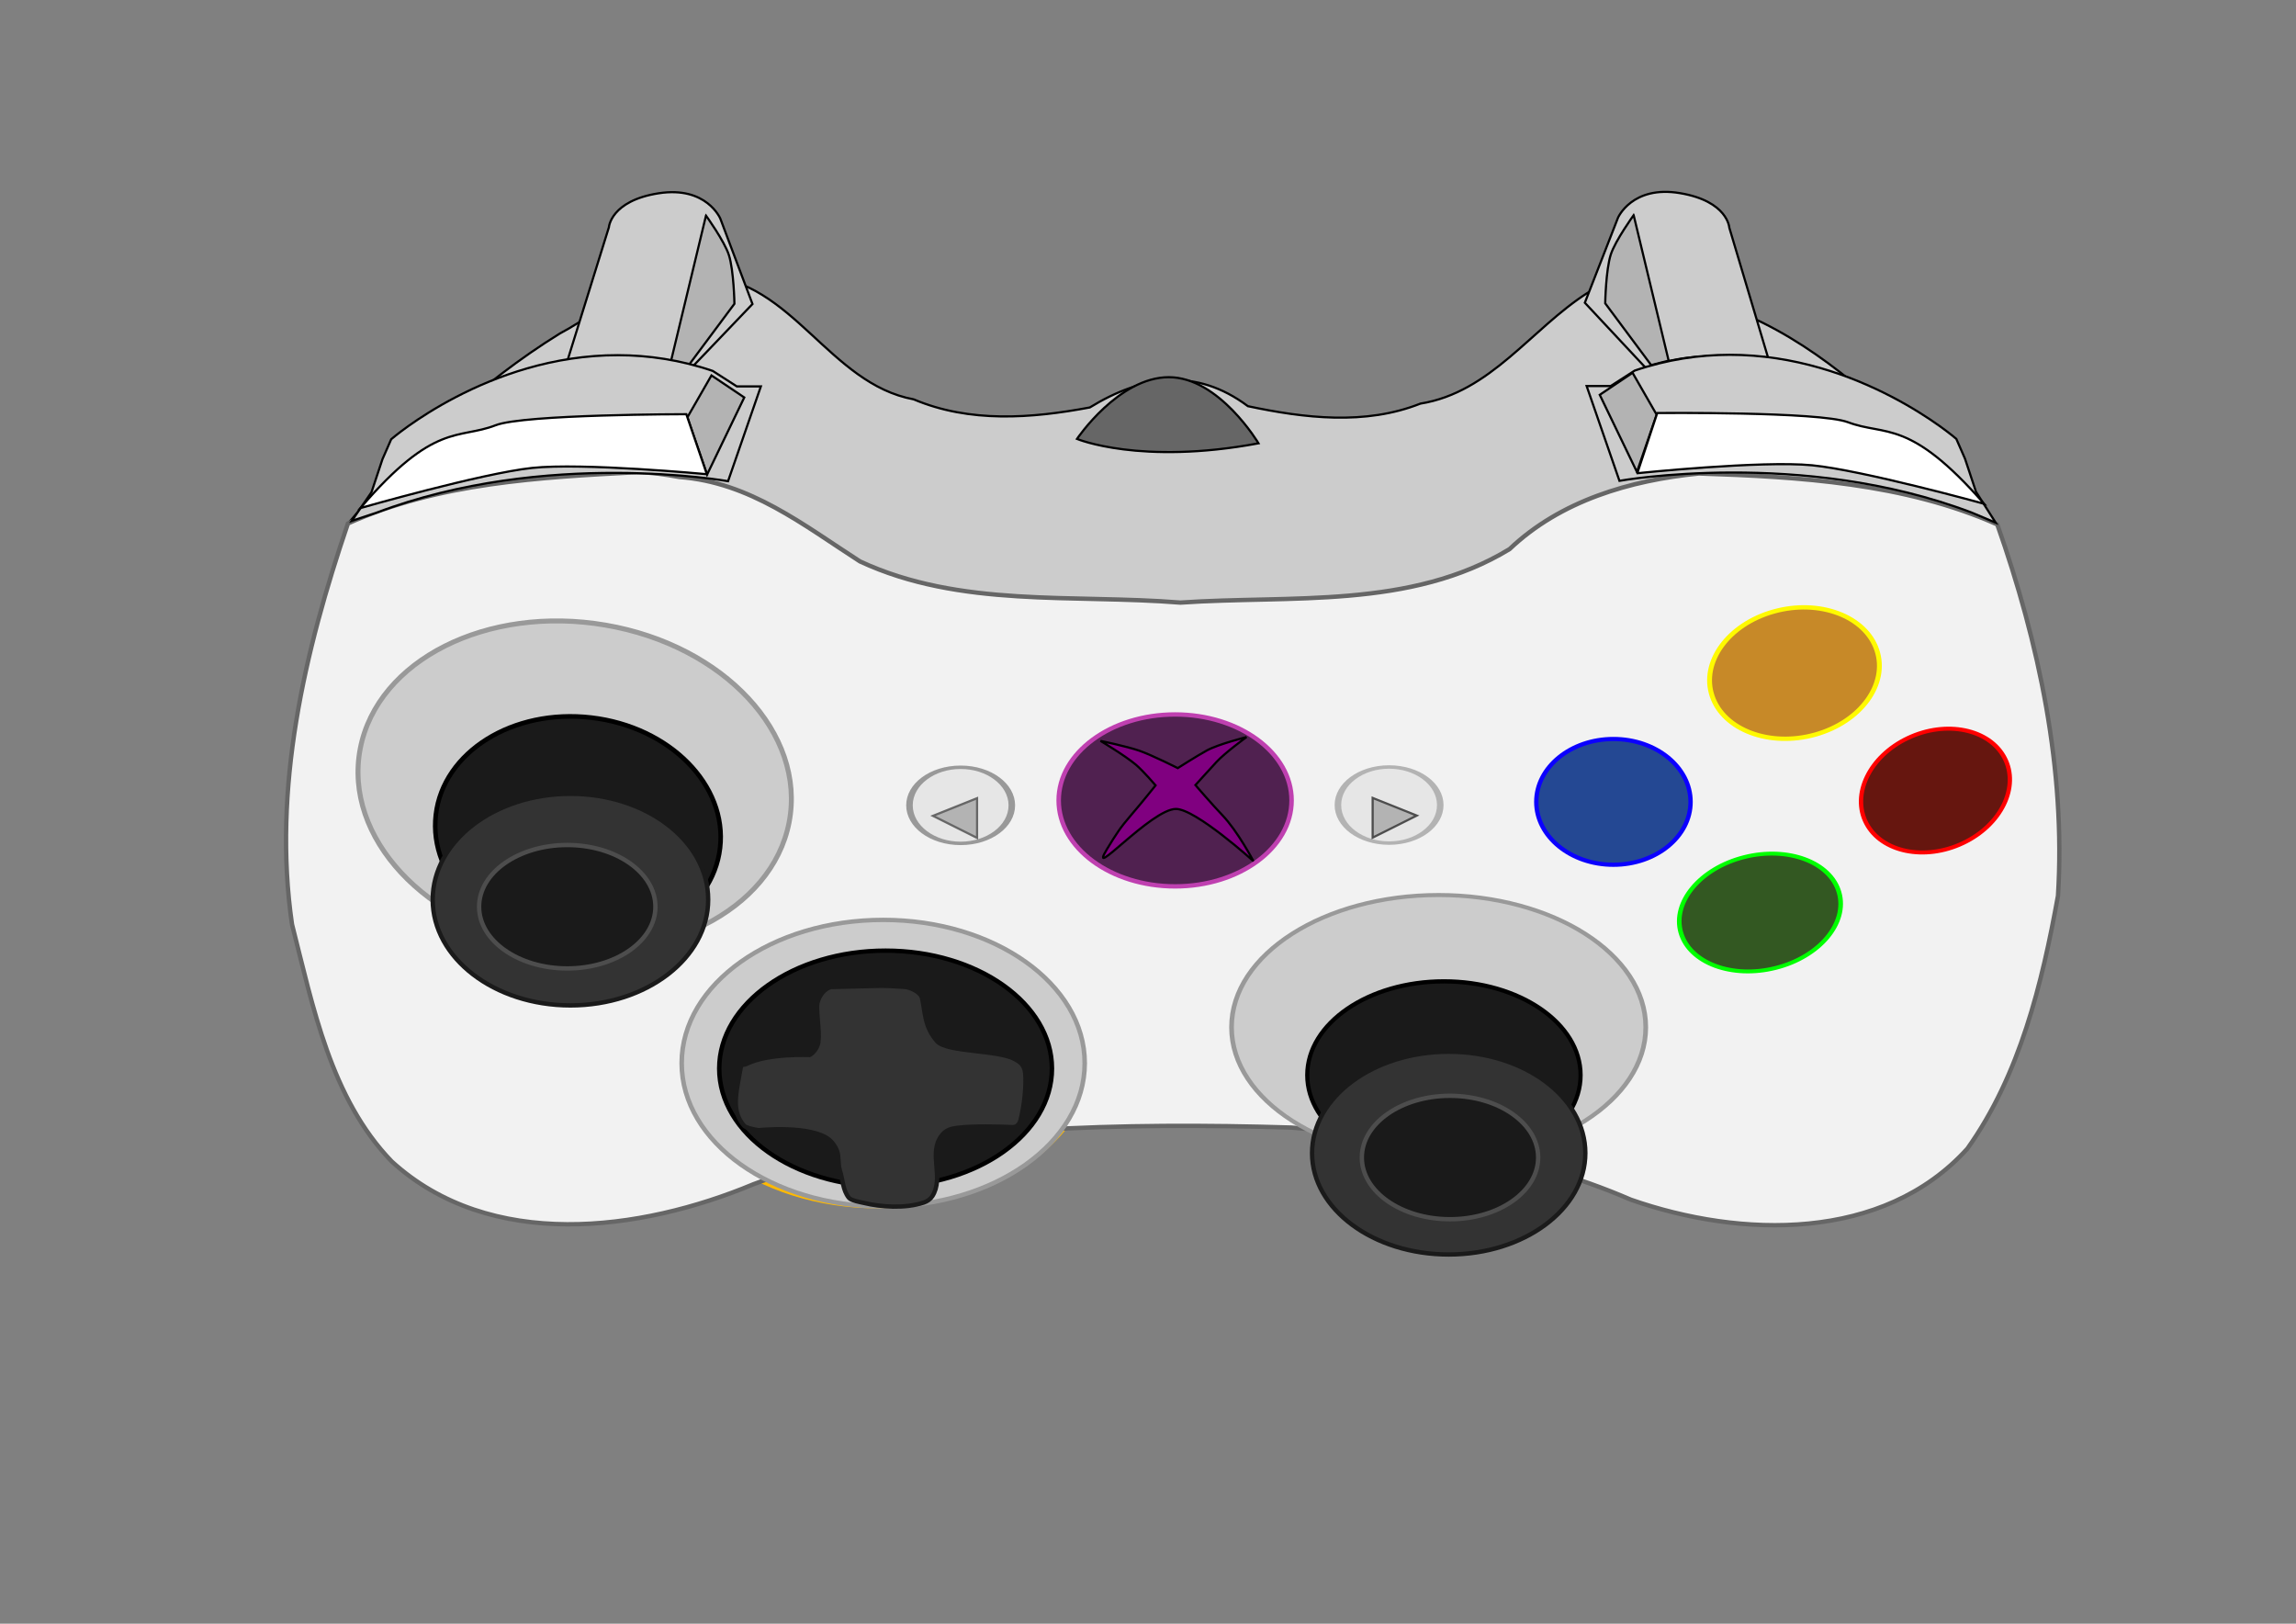 <?xml version="1.0" encoding="UTF-8" standalone="no"?>
<!-- Created with Inkscape (http://www.inkscape.org/) -->

<svg
   xmlns:dc="http://purl.org/dc/elements/1.1/"
   xmlns:cc="http://creativecommons.org/ns#"
   xmlns:rdf="http://www.w3.org/1999/02/22-rdf-syntax-ns#"
   xmlns:svg="http://www.w3.org/2000/svg"
   xmlns="http://www.w3.org/2000/svg"
   xmlns:sodipodi="http://sodipodi.sourceforge.net/DTD/sodipodi-0.dtd"
   xmlns:inkscape="http://www.inkscape.org/namespaces/inkscape"
   width="1052.362"
   height="744.094"
   id="svg2"
   version="1.1"
   inkscape:version="0.48.5 r10040"
   sodipodi:docname="x360svg.svg"
   inkscape:export-filename="C:\developing\projects14\NativeJoystick\src\x360.png"
   inkscape:export-xdpi="50.038315"
   inkscape:export-ydpi="50.038315">
  <rect width="100%" height="100%" fill="#808080" stroke="none"/>
  <defs
     id="defs4" />
  <sodipodi:namedview
     id="base"
     pagecolor="#ffffff"
     bordercolor="#666666"
     borderopacity="1.0"
     inkscape:pageopacity="0.0"
     inkscape:pageshadow="2"
     inkscape:zoom="0.7"
     inkscape:cx="82.199736"
     inkscape:cy="355.46477"
     inkscape:document-units="px"
     inkscape:current-layer="layer1"
     showgrid="false"
     inkscape:window-width="1366"
     inkscape:window-height="716"
     inkscape:window-x="-8"
     inkscape:window-y="-8"
     inkscape:window-maximized="1"
     showguides="false" />
  <g
     inkscape:label="Layer 1"
     inkscape:groupmode="layer"
     id="layer1"
     transform="translate(0,-308.268)">
    <path
       style="fill:#cccccc;stroke:#000000;stroke-width:0.996px;stroke-linecap:butt;stroke-linejoin:miter;stroke-opacity:1"
       d="m 322.91,434.771 c -27.846,-4.096 -44.422,14.739 -66.271,26.317 -36.695,22.693 -68.814,53.216 -96.405,86.279 54.753,-8.21 111.153,-16.256 165.894,-3.324 45.976,10.204 82.944,48.925 131.985,47.949 56.869,1.469 113.955,2.438 170.741,-1.543 48.241,0.203 79.277,-47.201 126.442,-50.819 51.049,-8.535 102.901,-1.944 152.622,10.994 22.106,6.453 -13.089,-22.028 -17.17,-28.587 -26.617,-26.558 -54.657,-53.478 -89.162,-68.848 -16.105,-21.657 -51.305,-22.008 -73.797,-10.8 -25.945,16.521 -44.473,45.678 -76.768,50.851 -25.291,10.033 -53.194,6.646 -79.045,1.176 -23.843,-17.848 -48.354,-14.185 -72.472,0.582 -26.775,5.032 -54.957,7.155 -80.724,-3.718 -38.727,-7.17 -55.604,-54.453 -95.871,-56.51 z"
       id="path3820"
       inkscape:connector-curvature="0" />
    <path
       sodipodi:type="arc"
       style="fill:#b3b3b3;stroke:#ffb900;stroke-width:2;stroke-miterlimit:4;stroke-opacity:1;stroke-dasharray:none"
       id="path4033"
       sodipodi:cx="209.60666"
       sodipodi:cy="606.88489"
       sodipodi:rx="95.459419"
       sodipodi:ry="82.832504"
       d="m 305.066,606.885 c 0,45.747 -42.739,82.832 -95.459,82.832 -52.721,0 -95.459,-37.085 -95.459,-82.832 0,-45.747 42.739,-82.833 95.459,-82.833 52.721,0 95.459,37.085 95.459,82.833 z"
       transform="matrix(1.048,0,0,0.903,182.729,238.315)" />
    <path
       style="fill:#f2f2f2;stroke:#666666;stroke-width:2;stroke-linecap:butt;stroke-linejoin:miter;stroke-miterlimit:4;stroke-opacity:1;stroke-dasharray:none"
       d="m 292.004,524.647 c -44.728,2.358 -91.169,4.845 -132.531,23.5 -19.936,58.532 -34.705,121.71 -25.635,183.696 9.639,37.805 17.758,79.725 45.707,108.69 45.164,41.179 113.828,32.1 165.774,10.44 41.125,-15.564 85.941,-19.876 129.516,-24.826 38.976,-2.387 78.055,-2.315 117.067,-1.151 52.899,4.456 106.608,11.854 155.594,33.05 50.373,17.616 115.575,19.375 154.258,-23.399 24.034,-33.748 34.236,-75.615 41.516,-115.874 3.587,-57.868 -8.672,-115.823 -27.829,-170.189 -42.693,-18.952 -90.631,-21.843 -136.753,-23.338 -31.58,3.149 -63.423,12.453 -86.799,34.669 -45.426,27.62 -100.139,21.029 -150.875,24.502 -49.154,-3.963 -100.863,2.542 -146.865,-18.876 -25.883,-16.661 -50.412,-36.276 -82.821,-38.691 -6.379,-1.161 -12.828,-2.136 -19.325,-2.204 z"
       id="path3008"
       inkscape:connector-curvature="0" />
    <path
       sodipodi:type="arc"
       style="fill:#cccccc;stroke:#999999;stroke-width:2;stroke-miterlimit:4;stroke-opacity:1;stroke-dasharray:none"
       id="path3997-2"
       sodipodi:cx="193.44421"
       sodipodi:cy="602.8443"
       sodipodi:rx="88.388351"
       sodipodi:ry="65.659912"
       d="m 281.833,602.844 c 0,36.263 -39.573,65.66 -88.388,65.66 -48.816,0 -88.388,-29.397 -88.388,-65.66 0,-36.263 39.573,-65.66 88.388,-65.66 48.816,0 88.388,29.397 88.388,65.66 z"
       transform="matrix(1.112,0.191,-0.216,1.119,178.51,-43.312)" />
    <path
       sodipodi:type="arc"
       style="fill:#1a1a1a;stroke:#000000;stroke-width:2;stroke-miterlimit:4;stroke-opacity:1;stroke-dasharray:none"
       id="path4039"
       sodipodi:cx="67.680222"
       sodipodi:cy="494.75797"
       sodipodi:rx="62.629459"
       sodipodi:ry="49.497475"
       d="m 130.31,494.758 c 0,27.337 -28.04,49.497 -62.629,49.497 -34.589,0 -62.629,-22.161 -62.629,-49.497 0,-27.337 28.04,-49.497 62.629,-49.497 34.589,0 62.629,22.161 62.629,49.497 z"
       transform="matrix(1.04,0.122,-0.124,1.053,255.863,160.015)" />
    <path
       style="fill:#cccccc;stroke:#000000;stroke-width:0.996px;stroke-linecap:butt;stroke-linejoin:miter;stroke-opacity:1"
       d="M 754.601,477.165 726.406,447.011 741.601,408.053 c 0,0 6.461,-14.965 28.418,-11.274 21.957,3.691 22.601,15.838 22.601,15.838 l 18.25,61.185 c 0,0 -32.891,-7.051 -56.268,3.363 z"
       id="path3818"
       inkscape:connector-curvature="0" />
    <path
       style="fill:#b3b3b3;stroke:#000000;stroke-width:0.996px;stroke-linecap:butt;stroke-linejoin:miter;stroke-opacity:1"
       d="m 748.778,406.878 16.041,66.671 -8.021,2.02 -21.054,-28.285 c 0,0 0.262,-15.285 2.554,-22.372 2.063,-6.38 10.479,-18.035 10.479,-18.035 z"
       id="path4026"
       inkscape:connector-curvature="0"
       sodipodi:nodetypes="ccccsc" />
    <path
       style="fill:#cccccc;stroke:#000000;stroke-width:0.996px;stroke-linecap:butt;stroke-linejoin:miter;stroke-opacity:1"
       d="m 792.669,470.866 c -13.765,0.029 -28.352,2.105 -43.391,7.219 l -11.041,7.094 -11.01,0 15.042,43.438 c 0,0 83.5,-14.967 161.249,14.469 l 11.197,4.719 -9.025,-14.157 -5.034,-15.135 -3.992,-9.115 c 0,0 -44.345,-38.657 -103.995,-38.532 z"
       id="path3809"
       inkscape:connector-curvature="0"
       sodipodi:nodetypes="scccccccccs" />
    <path
       style="fill:#666666;stroke:#000000;stroke-width:0.996px;stroke-linecap:butt;stroke-linejoin:miter;stroke-opacity:1"
       d="m 576.837,511.43 c 0,0 -18.046,-30.305 -41.105,-30.305 -23.059,0 -42.108,28.285 -42.108,28.285 0,0 29.075,12.122 83.213,2.02 z"
       id="path3826"
       inkscape:connector-curvature="0"
       sodipodi:nodetypes="cscc" />
    <path
       style="fill:#cccccc;fill-opacity:1;stroke:#000000;stroke-width:0.996px;stroke-linecap:butt;stroke-linejoin:miter;stroke-opacity:1"
       d="m 316.353,477.411 28.543,-29.821 -14.742,-39.134 c 0,0 -6.287,-15.04 -28.285,-11.607 -21.998,3.433 -22.783,15.571 -22.783,15.571 l -18.958,60.967 c 0,0 32.97,-6.664 56.225,4.025 z"
       id="path3818-2"
       inkscape:connector-curvature="0" />
    <path
       style="fill:#b3b3b3;stroke:#000000;stroke-width:0.996px;stroke-linecap:butt;stroke-linejoin:miter;stroke-opacity:1"
       d="m 323.586,407.074 -16.041,66.671 8.021,2.02 21.054,-28.285 c 0,0 -0.262,-15.285 -2.554,-22.372 -2.063,-6.38 -10.479,-18.035 -10.479,-18.035 z"
       id="path4026-1"
       inkscape:connector-curvature="0"
       sodipodi:nodetypes="ccccsc" />
    <path
       sodipodi:type="arc"
       style="fill:#502150;fill-opacity:1;stroke:#bf40b0;stroke-width:2;stroke-miterlimit:4;stroke-opacity:1;stroke-dasharray:none"
       id="path3913"
       sodipodi:cx="338.40109"
       sodipodi:cy="476.57523"
       sodipodi:rx="51.51778"
       sodipodi:ry="39.39595"
       d="m 389.919,476.575 c 0,21.758 -23.065,39.396 -51.518,39.396 -28.452,0 -51.518,-17.638 -51.518,-39.396 0,-21.758 23.065,-39.396 51.518,-39.396 28.452,0 51.518,17.638 51.518,39.396 z"
       transform="matrix(1.036,0,0,1,188.034,198.5)" />
    <path
       sodipodi:type="arc"
       style="fill:#e6e6e6;stroke:#999999;stroke-width:2;stroke-miterlimit:4;stroke-opacity:1;stroke-dasharray:none"
       id="path3921"
       sodipodi:cx="214.65741"
       sodipodi:cy="474.55493"
       sodipodi:rx="15.657366"
       sodipodi:ry="22.223354"
       d="m 230.315,474.555 c 0,12.274 -7.01,22.223 -15.657,22.223 -8.647,0 -15.657,-9.95 -15.657,-22.223 0,-12.274 7.01,-22.223 15.657,-22.223 8.647,0 15.657,9.95 15.657,22.223 z"
       transform="matrix(1.498,0,0,0.785,118.751,304.801)" />
    <path
       style="fill:#b3b3b3;stroke:#666666;stroke-width:1px;stroke-linecap:butt;stroke-linejoin:miter;stroke-opacity:1"
       d="m 427.631,682.146 20.203,-8.081 0,18.183 z"
       id="path3923"
       inkscape:connector-curvature="0" />
    <path
       sodipodi:type="arc"
       style="fill:#e6e6e6;stroke:#b3b3b3;stroke-width:2;stroke-miterlimit:4;stroke-opacity:1;stroke-dasharray:none"
       id="path3921-5"
       sodipodi:cx="214.65741"
       sodipodi:cy="474.55493"
       sodipodi:rx="15.657366"
       sodipodi:ry="22.223354"
       d="m 230.315,474.555 c 0,12.274 -7.01,22.223 -15.657,22.223 -8.647,0 -15.657,-9.95 -15.657,-22.223 0,-12.274 7.01,-22.223 15.657,-22.223 8.647,0 15.657,9.95 15.657,22.223 z"
       transform="matrix(-1.498,0,0,0.785,958.239,304.675)" />
    <path
       style="fill:#b3b3b3;stroke:#4d4d4d;stroke-width:1px;stroke-linecap:butt;stroke-linejoin:miter;stroke-opacity:1"
       d="m 649.359,682.02 -20.203,-8.081 0,18.183 z"
       id="path3923-5"
       inkscape:connector-curvature="0" />
    <path
       sodipodi:type="arc"
       style="fill:#244893;fill-opacity:1;stroke:#0b00ff;stroke-width:2;stroke-miterlimit:4;stroke-opacity:1;stroke-dasharray:none"
       id="path3946"
       sodipodi:cx="547.50269"
       sodipodi:cy="482.13107"
       sodipodi:rx="35.355339"
       sodipodi:ry="29.7995"
       d="m 582.858,482.131 c 0,16.458 -15.829,29.799 -35.355,29.799 -19.526,0 -35.355,-13.342 -35.355,-29.799 0,-16.458 15.829,-29.799 35.355,-29.799 19.526,0 35.355,13.342 35.355,29.799 z"
       transform="matrix(1,0,0,0.967,192.009,209.524)" />
    <path
       sodipodi:type="arc"
       style="fill:#c78928;fill-opacity:1;stroke:#fffa00;stroke-width:2;stroke-miterlimit:4;stroke-opacity:1;stroke-dasharray:none"
       id="path3946-1"
       sodipodi:cx="547.50269"
       sodipodi:cy="482.13107"
       sodipodi:rx="35.355339"
       sodipodi:ry="29.7995"
       d="m 582.858,482.131 c 0,16.458 -15.829,29.799 -35.355,29.799 -19.526,0 -35.355,-13.342 -35.355,-29.799 0,-16.458 15.829,-29.799 35.355,-29.799 19.526,0 35.355,13.342 35.355,29.799 z"
       transform="matrix(1.067,-0.299,0.32,0.946,84.027,324.323)" />
    <path
       sodipodi:type="arc"
       style="fill:#335822;fill-opacity:1;stroke:#00ff00;stroke-width:2;stroke-miterlimit:4;stroke-opacity:1;stroke-dasharray:none"
       id="path3946-7"
       sodipodi:cx="547.50269"
       sodipodi:cy="482.13107"
       sodipodi:rx="35.355339"
       sodipodi:ry="29.7995"
       d="m 582.858,482.131 c 0,16.458 -15.829,29.799 -35.355,29.799 -19.526,0 -35.355,-13.342 -35.355,-29.799 0,-16.458 15.829,-29.799 35.355,-29.799 19.526,0 35.355,13.342 35.355,29.799 z"
       transform="matrix(1.026,-0.259,0.243,0.852,127.776,457.475)" />
    <path
       sodipodi:type="arc"
       style="fill:#66160f;fill-opacity:1;stroke:#ff0000;stroke-width:2;stroke-miterlimit:4;stroke-opacity:1;stroke-dasharray:none"
       id="path3946-11"
       sodipodi:cx="547.50269"
       sodipodi:cy="482.13107"
       sodipodi:rx="35.355339"
       sodipodi:ry="29.7995"
       d="m 582.858,482.131 c 0,16.458 -15.829,29.799 -35.355,29.799 -19.526,0 -35.355,-13.342 -35.355,-29.799 0,-16.458 15.829,-29.799 35.355,-29.799 19.526,0 35.355,13.342 35.355,29.799 z"
       transform="matrix(0.896,-0.424,0.424,0.808,192.117,513.144)" />
    <path
       style="fill:#800080;stroke:#000000;stroke-width:1px;stroke-linecap:butt;stroke-linejoin:miter;stroke-opacity:1"
       d="m 571.33,646.045 c 0,0 -12.885,3.234 -18.169,6.133 -4.796,2.631 -13.344,8.094 -13.344,8.094 0,0 -11.518,-5.843 -17.594,-7.969 -5.785,-2.024 -17.812,-4.5 -17.812,-4.5 0,0 11.211,6.694 16.182,10.882 3.346,2.82 9.068,9.493 9.068,9.493 0,0 -6.351,7.974 -11.312,13.719 -4.962,5.745 -6.706,8.533 -10.906,15.406 -9.612,15.729 20.237,-18.312 31.531,-18.312 9.091,10e-6 35.531,23.906 35.531,23.906 0,0 -7.175,-13.688 -14.25,-21.062 -4.644,-4.841 -12.344,-13.781 -12.344,-13.781 0,0 6.295,-6.972 9.74,-10.683 3.876,-4.176 13.679,-11.325 13.679,-11.325 z"
       id="path3986"
       inkscape:connector-curvature="0"
       sodipodi:nodetypes="cscscscssscscsc" />
    <path
       sodipodi:type="arc"
       style="fill:#cccccc;stroke:#999999;stroke-width:2;stroke-miterlimit:4;stroke-opacity:1;stroke-dasharray:none"
       id="path3997"
       sodipodi:cx="193.44421"
       sodipodi:cy="602.8443"
       sodipodi:rx="88.388351"
       sodipodi:ry="65.659912"
       d="m 281.833,602.844 c 0,36.263 -39.573,65.66 -88.388,65.66 -48.816,0 -88.388,-29.397 -88.388,-65.66 0,-36.263 39.573,-65.66 88.388,-65.66 48.816,0 88.388,29.397 88.388,65.66 z"
       transform="matrix(1.045,0,0,1,202.664,192.644)" />
    <path
       sodipodi:type="arc"
       style="fill:#1a1a1a;stroke:#000000;stroke-width:2;stroke-miterlimit:4;stroke-opacity:1;stroke-dasharray:none"
       id="path3989"
       sodipodi:cx="205.56604"
       sodipodi:cy="614.46106"
       sodipodi:rx="74.246216"
       sodipodi:ry="54.043159"
       d="m 279.812,614.461 c 0,29.847 -33.241,54.043 -74.246,54.043 -41.005,0 -74.246,-24.196 -74.246,-54.043 0,-29.847 33.241,-54.043 74.246,-54.043 41.005,0 74.246,24.196 74.246,54.043 z"
       transform="matrix(1.027,0,0,1,194.79,183.499)" />
    <path
       style="fill:#333333;stroke:#1a1a1a;stroke-width:2;stroke-linecap:butt;stroke-linejoin:miter;stroke-miterlimit:4;stroke-opacity:1;stroke-dasharray:none"
       d="m 402.254,760.054 c -3.86,0.047 -9.217,0.274 -21.344,0.531 -2.926,0.65 -5.357,3.807 -6.188,7.062 -0.825,3.234 1.065,12.792 0.387,18.045 -0.492,3.819 -3.633,5.926 -4.043,6.043 0,0 -18.853,-0.89 -28.874,4.073 -2.76,1.367 -2.04,-2.023 -3.47,6.041 -1.469,8.287 -3.237,15.969 2.312,22.297 1.069,1.22 6.625,2.062 6.625,2.062 0,0 24.054,-2.511 32.5,4.438 1.366,1.124 2.928,3.358 3.5,5.031 1.031,3.018 0.367,6.14 1.312,9.031 1.458,4.46 1.223,8.776 4.068,12.438 1.041,1.34 5.345,2.007 6.994,2.406 7.521,1.82 18.78,2.709 27.438,-0.219 1.531,-0.518 3.005,-1.544 3.875,-2.906 5.473,-8.572 -1.954,-19.581 4.188,-27.688 2.144,-2.829 4.605,-3.271 7.375,-3.625 6.943,-0.887 19.127,-0.605 25.031,-0.312 3.154,0.157 3.812,-3.25 3.812,-3.25 1.649,-6.416 2.394,-14.018 2.25,-19.562 -0.022,-0.848 -0.067,-1.553 -0.134,-2.141 -0.445,-3.93 -2.856,-5.166 -4.689,-6.197 -7.652,-4.302 -31.206,-3.136 -35.646,-8.193 -5.859,-6.674 -5.409,-12.895 -6.906,-19.75 -0.648,-2.967 -5.71,-5.042 -7.969,-5.188 -6.175,-0.399 -8.546,-0.515 -12.406,-0.469 z"
       id="path3991"
       inkscape:connector-curvature="0"
       sodipodi:nodetypes="scsscssscsssssssssscsssssss" />
    <path
       sodipodi:type="arc"
       style="fill:#cccccc;stroke:#999999;stroke-width:2;stroke-miterlimit:4;stroke-opacity:1;stroke-dasharray:none"
       id="path3997-5"
       sodipodi:cx="193.44421"
       sodipodi:cy="602.8443"
       sodipodi:rx="88.388351"
       sodipodi:ry="65.659912"
       d="m 281.833,602.844 c 0,36.263 -39.573,65.66 -88.388,65.66 -48.816,0 -88.388,-29.397 -88.388,-65.66 0,-36.263 39.573,-65.66 88.388,-65.66 48.816,0 88.388,29.397 88.388,65.66 z"
       transform="matrix(1.074,0,0,0.923,451.638,222.611)" />
    <path
       sodipodi:type="arc"
       style="fill:#1a1a1a;stroke:#000000;stroke-width:2;stroke-miterlimit:4;stroke-opacity:1;stroke-dasharray:none"
       id="path4041"
       sodipodi:cx="464.67017"
       sodipodi:cy="599.30878"
       sodipodi:rx="65.659912"
       sodipodi:ry="43.941635"
       d="m 530.33,599.309 c 0,24.268 -29.397,43.942 -65.66,43.942 -36.263,0 -65.66,-19.673 -65.66,-43.942 0,-24.268 29.397,-43.942 65.66,-43.942 36.263,0 65.66,19.673 65.66,43.942 z"
       transform="matrix(0.954,0,0,0.978,218.522,214.844)" />
    <path
       sodipodi:type="arc"
       style="fill:#333333;stroke:#1a1a1a;stroke-width:2;stroke-miterlimit:4;stroke-opacity:1;stroke-dasharray:none"
       id="path3911"
       sodipodi:cx="469.72095"
       sodipodi:cy="645.27069"
       sodipodi:rx="62.629459"
       sodipodi:ry="46.467018"
       d="m 532.35,645.271 c 0,25.663 -28.04,46.467 -62.629,46.467 -34.589,0 -62.629,-20.804 -62.629,-46.467 0,-25.663 28.04,-46.467 62.629,-46.467 34.589,0 62.629,20.804 62.629,46.467 z"
       transform="translate(194.286,191.429)" />
    <path
       style="fill:#b3b3b3;stroke:#000000;stroke-width:0.996px;stroke-linecap:butt;stroke-linejoin:miter;stroke-opacity:1"
       d="m 748.277,479.105 11.028,19.193 -9.023,26.264 -17.044,-35.356 z"
       id="path4024"
       inkscape:connector-curvature="0" />
    <path
       style="fill:#ffffff;stroke:#000000;stroke-width:0.996px;stroke-linecap:butt;stroke-linejoin:miter;stroke-opacity:1"
       d="m 750.454,525.131 9.142,-27.588 c 0,0 74.361,-0.704 87.405,4.215 17.262,6.51 28.025,-1.928 62.394,37.376 0,0 -55.665,-15.36 -78.81,-17.635 -23.145,-2.275 -80.131,3.633 -80.131,3.633 z"
       id="path4028"
       inkscape:connector-curvature="0"
       sodipodi:nodetypes="ccscsc" />
    <path
       sodipodi:type="arc"
       style="fill:#1a1a1a;stroke:#4d4d4d;stroke-width:2;stroke-miterlimit:4;stroke-opacity:1;stroke-dasharray:none"
       id="path4035"
       sodipodi:cx="473.76154"
       sodipodi:cy="647.29102"
       sodipodi:rx="40.406101"
       sodipodi:ry="28.284271"
       d="m 514.168,647.291 c 0,15.621 -18.09,28.284 -40.406,28.284 -22.316,0 -40.406,-12.663 -40.406,-28.284 0,-15.621 18.09,-28.284 40.406,-28.284 22.316,0 40.406,12.663 40.406,28.284 z"
       transform="translate(190.837,191.429)" />
    <path
       sodipodi:type="arc"
       style="fill:#333333;stroke:#1a1a1a;stroke-width:2;stroke-miterlimit:4;stroke-opacity:1;stroke-dasharray:none"
       id="path3909"
       sodipodi:cx="67.175148"
       sodipodi:cy="529.10315"
       sodipodi:rx="63.134533"
       sodipodi:ry="48.487324"
       d="m 130.31,529.103 c 0,26.779 -28.266,48.487 -63.135,48.487 -34.868,0 -63.135,-21.709 -63.135,-48.487 0,-26.779 28.266,-48.487 63.135,-48.487 34.868,0 63.135,21.709 63.135,48.487 z"
       transform="translate(194.286,191.429)" />
    <path
       style="fill:#cccccc;stroke:#000000;stroke-width:0.996px;stroke-linecap:butt;stroke-linejoin:miter;stroke-opacity:1"
       d="m 283.297,471.036 c 13.765,0.029 28.352,2.105 43.391,7.219 l 11.041,7.094 11.01,0 -15.042,43.438 c 0,0 -83.5,-14.967 -161.249,14.469 l -11.197,3.709 9.025,-13.146 5.034,-15.135 3.992,-9.115 c 0,0 44.345,-38.657 103.995,-38.532 z"
       id="path3809-2"
       inkscape:connector-curvature="0"
       sodipodi:nodetypes="scccccccccs" />
    <path
       style="fill:#b3b3b3;stroke:#000000;stroke-width:0.996px;stroke-linecap:butt;stroke-linejoin:miter;stroke-opacity:1"
       d="m 326.092,480.312 -11.028,19.193 9.023,26.264 17.044,-35.356 z"
       id="path4024-6"
       inkscape:connector-curvature="0" />
    <path
       style="fill:#ffffff;stroke:#000000;stroke-width:0.996px;stroke-linecap:butt;stroke-linejoin:miter;stroke-opacity:1"
       d="m 323.974,525.582 -9.401,-27.5 c 0,0 -74.364,0.006 -87.362,5.05 -17.2,6.675 -28.041,-1.66 -62.039,37.971 0,0 55.518,-15.892 78.64,-18.388 23.122,-2.496 80.161,2.867 80.161,2.867 z"
       id="path4028-4"
       inkscape:connector-curvature="0"
       sodipodi:nodetypes="ccscsc" />
    <path
       sodipodi:type="arc"
       style="fill:#1a1a1a;stroke:#4d4d4d;stroke-width:2;stroke-miterlimit:4;stroke-opacity:1;stroke-dasharray:none"
       id="path4035-1"
       sodipodi:cx="473.76154"
       sodipodi:cy="647.29102"
       sodipodi:rx="40.406101"
       sodipodi:ry="28.284271"
       d="m 514.168,647.291 c 0,15.621 -18.09,28.284 -40.406,28.284 -22.316,0 -40.406,-12.663 -40.406,-28.284 0,-15.621 18.09,-28.284 40.406,-28.284 22.316,0 40.406,12.663 40.406,28.284 z"
       transform="translate(-213.762,76.5)" />
  </g>
</svg>
